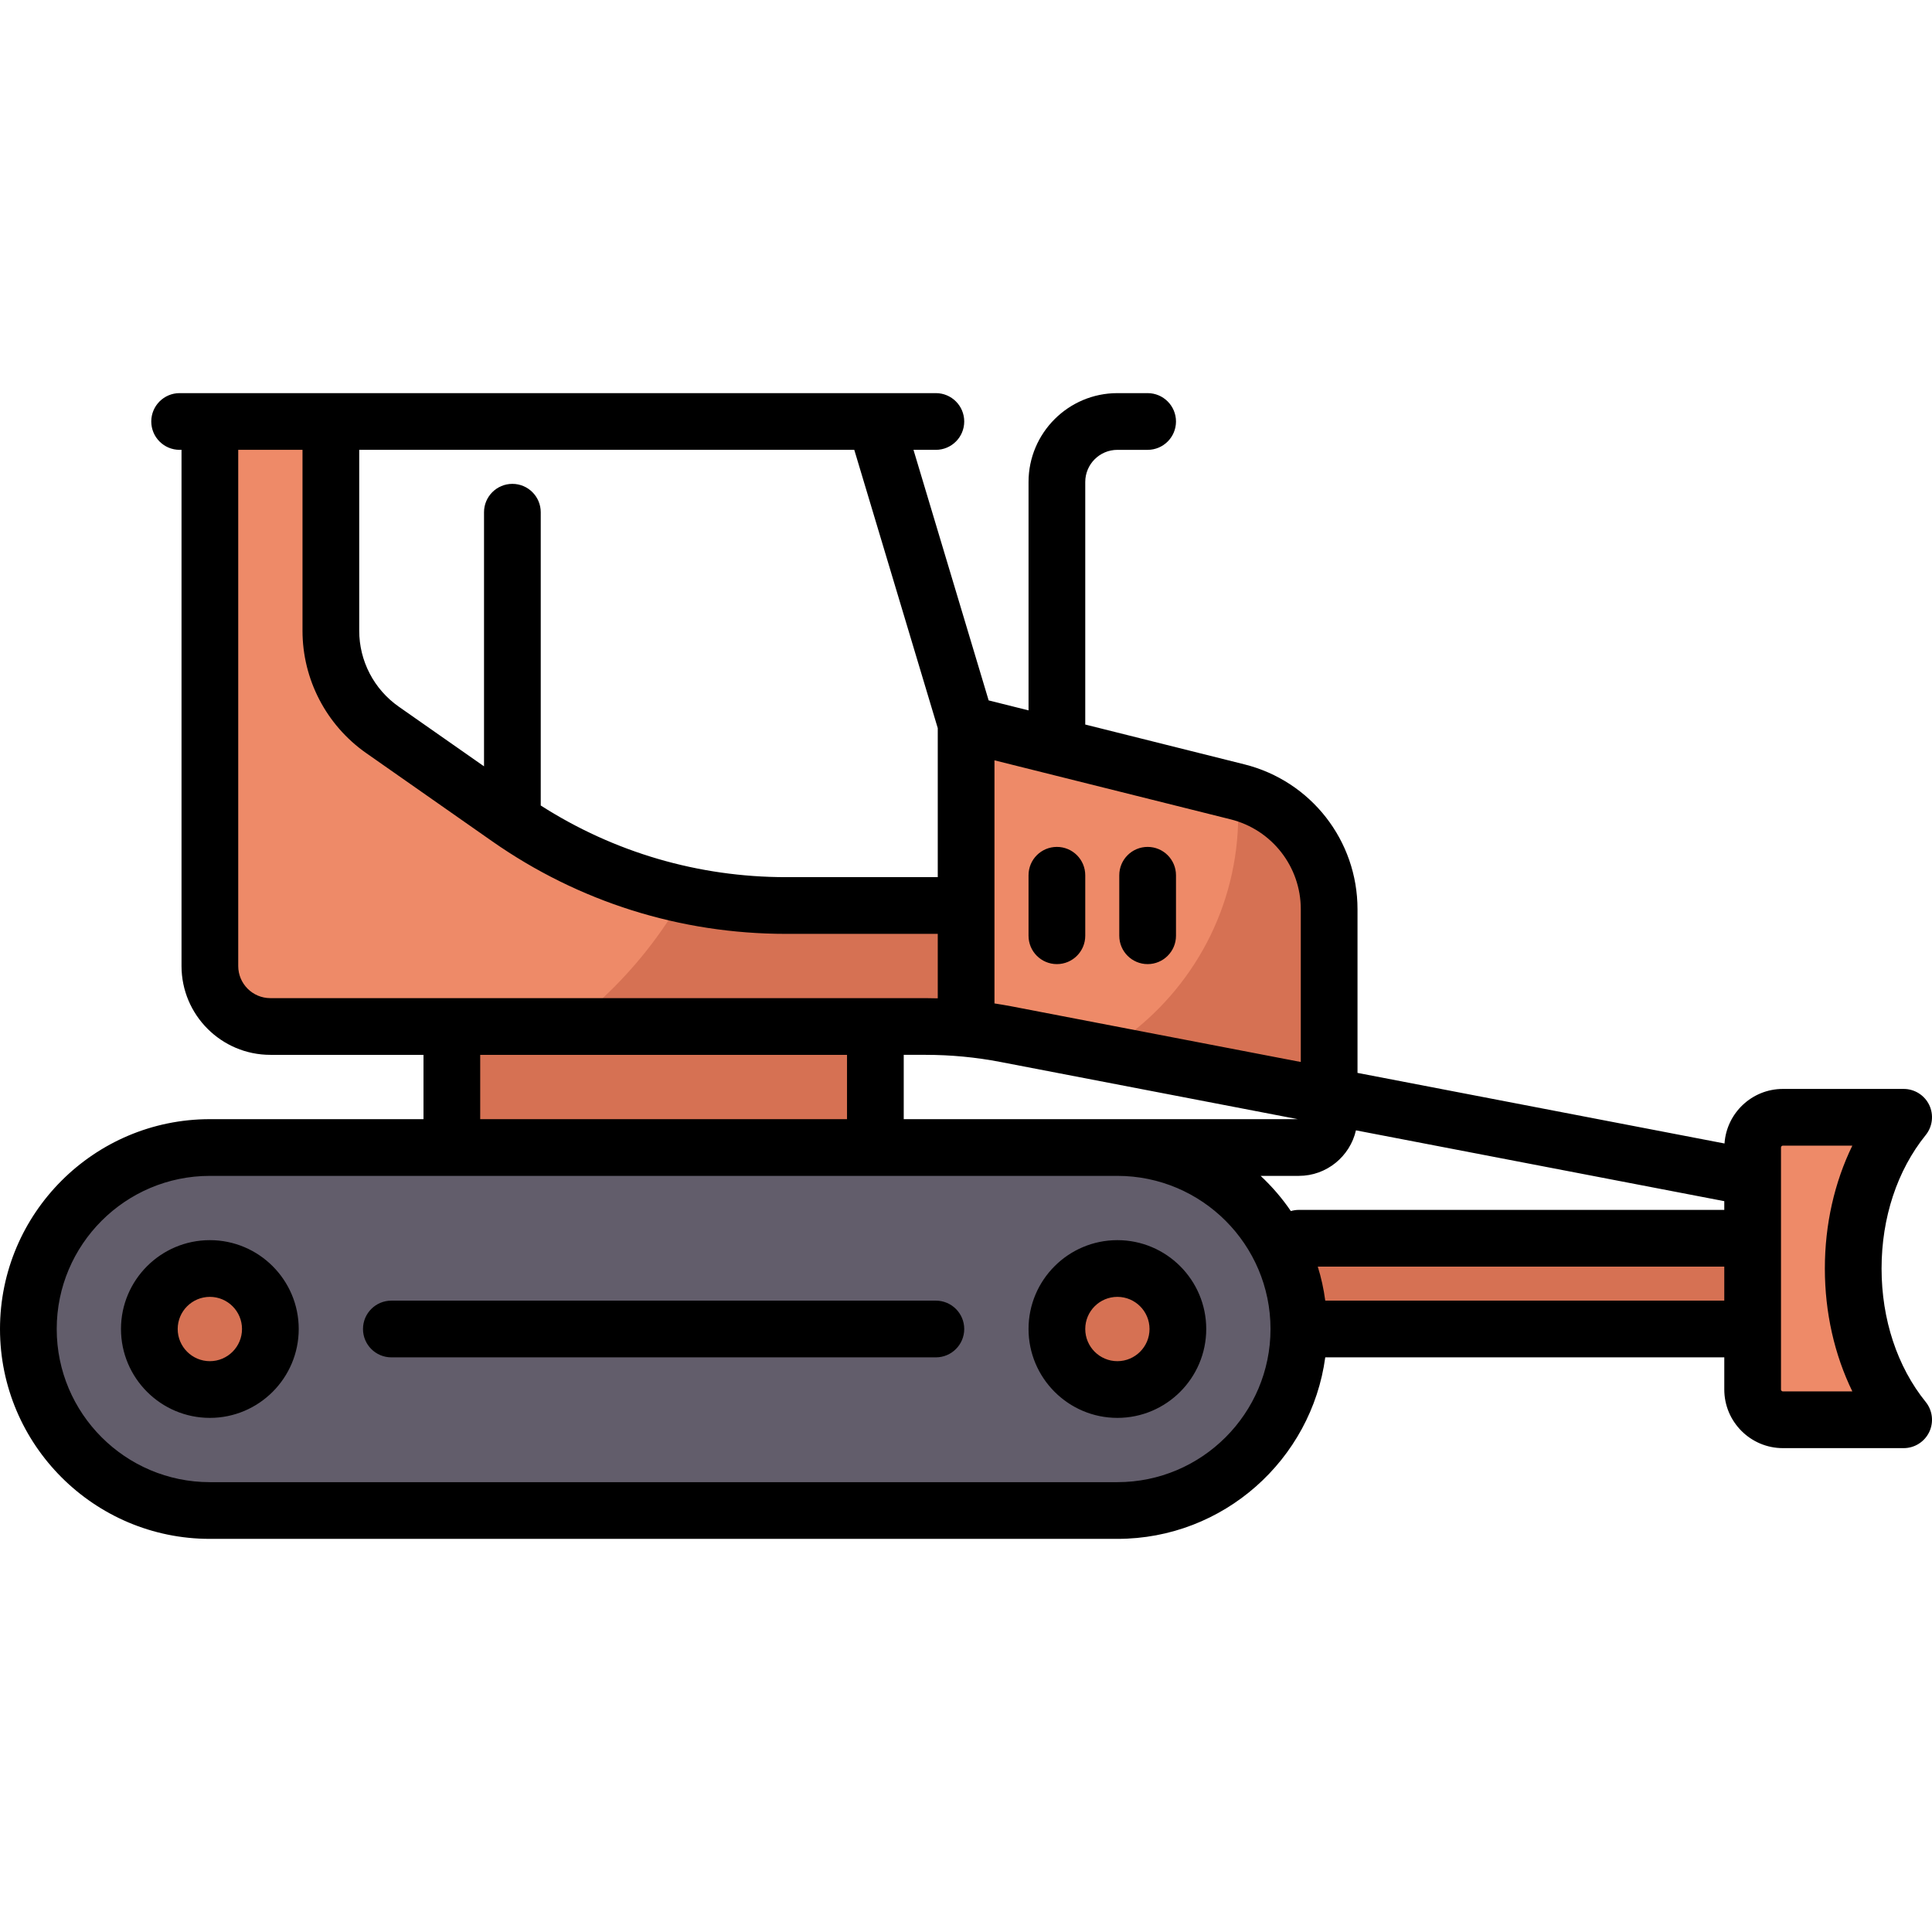 <?xml version="1.0" encoding="iso-8859-1"?>
<!-- Generator: Adobe Illustrator 19.0.0, SVG Export Plug-In . SVG Version: 6.00 Build 0)  -->
<svg version="1.1" id="Layer_1" xmlns="http://www.w3.org/2000/svg" xmlns:xlink="http://www.w3.org/1999/xlink" x="0px" y="0px"
	 viewBox="0 0 512 512" style="enable-background:new 0 0 512 512;" xml:space="preserve">
<path style="fill:#EE8A68;" d="M486.611,336.166c0-11.077,2.414-21.881,6.98-31.246l2.108-4.323h-23.215
	c-1.934,0-3.507,1.573-3.507,3.507v29.057v6.012v29.067c0,1.934,1.573,3.507,3.507,3.507h23.213l-2.104-4.321
	C489.025,358.049,486.611,347.239,486.611,336.166z"/>
<path style="fill:#D67153;" d="M346.355,336.566c0.853,2.715,1.482,5.58,1.872,8.514l0.347,2.61h111.386V332.66H345.129
	L346.355,336.566z"/>
<path style="fill:#EE8A68;" d="M267.386,269.622l80.343,15.457v-44.128c0-12.668-8.583-23.66-20.873-26.733l-66.318-16.573v70.848
	l2.541,0.398C264.368,269.09,265.885,269.335,267.386,269.622z M275.579,247.984v-16.031c0-2.486,2.023-4.509,4.509-4.509
	c2.487,0,4.509,2.023,4.509,4.509v16.031c0,2.486-2.022,4.509-4.509,4.509C277.602,252.493,275.579,250.47,275.579,247.984z
	 M299.626,247.984v-16.031c0-2.486,2.023-4.509,4.509-4.509c2.487,0,4.509,2.023,4.509,4.509v16.031
	c0,2.486-2.022,4.509-4.509,4.509C301.649,252.493,299.626,250.47,299.626,247.984z"/>
<path style="fill:#D67153;" d="M328.108,214.587c0.008,0.446,0.034,0.887,0.034,1.335c0,24.533-12.091,46.228-30.625,59.497
	l50.213,9.661v-44.129C347.73,228.721,339.719,218.075,328.108,214.587z"/>
<path style="fill:#625D6B;" d="M296.119,308.612h-240.5c-24.038,0-43.595,19.552-43.595,43.585
	c0,24.039,19.557,43.595,43.595,43.595h240.5c24.033,0,43.585-19.556,43.585-43.595
	C339.704,328.164,320.152,308.612,296.119,308.612z M296.119,372.748c-11.326,0-20.54-9.219-20.54-20.55
	c0-11.326,9.214-20.54,20.54-20.54c11.326,0,20.54,9.214,20.54,20.54C316.659,363.529,307.445,372.748,296.119,372.748z
	 M252.524,352.197c0,2.486-2.023,4.509-4.509,4.509H103.713c-2.487,0-4.509-2.023-4.509-4.509c0-2.487,2.022-4.509,4.509-4.509
	h144.302C250.502,347.688,252.524,349.711,252.524,352.197z M55.619,331.657c11.326,0,20.54,9.214,20.54,20.54
	c0,11.332-9.214,20.55-20.54,20.55c-11.332,0-20.55-9.219-20.55-20.55C35.069,340.872,44.287,331.657,55.619,331.657z"/>
<path style="fill:#D67153;" d="M296.119,340.675c-6.353,0-11.523,5.169-11.523,11.523c0,6.359,5.169,11.533,11.523,11.533
	s11.523-5.174,11.523-11.533C307.641,345.844,302.472,340.675,296.119,340.675z"/>
<path style="fill:#EE8A68;" d="M71.65,267.523h173.69c1.033,0,2.067,0.02,3.091,0.049l3.091,0.087v-23.181h-43.235
	c-27.383,0-53.714-8.301-76.148-24.004l-33.365-23.356c-9.769-6.843-15.602-18.043-15.602-29.962v-50.95H60.128V256
	C60.128,262.353,65.297,267.523,71.65,267.523z"/>
<g>
	<path style="fill:#D67153;" d="M208.287,244.478c-9.991,0-19.839-1.117-29.411-3.284c-6.131,9.887-13.731,18.768-22.502,26.329
		h88.967c1.033,0,2.067,0.02,3.091,0.049l3.091,0.087v-23.181H208.287z"/>
	<rect x="124.253" y="276.54" style="fill:#D67153;" width="103.222" height="23.055"/>
	<path style="fill:#D67153;" d="M55.619,363.731c6.353,0,11.523-5.174,11.523-11.533c0-6.353-5.169-11.523-11.523-11.523
		c-6.359,0-11.533,5.169-11.533,11.523C44.086,358.557,49.259,363.731,55.619,363.731z"/>
</g>
<path d="M511.27,292.842c1.242,2.615,0.882,5.711-0.942,7.966c-7.535,9.328-11.693,21.883-11.693,35.359
	c0,13.476,4.158,26.041,11.693,35.359c1.824,2.254,2.184,5.35,0.942,7.966c-1.252,2.615-3.888,4.278-6.783,4.278h-32.003
	c-8.557,0-15.53-6.974-15.53-15.53v-8.527H351.207c-3.677,27.123-26.973,48.104-55.088,48.104h-240.5
	C24.949,407.817,0,382.868,0,352.198c0-30.66,24.949-55.609,55.619-55.609h56.611v-17.043H71.65
	c-12.985,0-23.546-10.561-23.546-23.546V119.213h-0.501c-4.158,0-7.515-3.367-7.515-7.515s3.357-7.515,7.515-7.515h184.421
	c0.02,0,0.04,0,0.07,0h15.921c4.148,0,7.515,3.367,7.515,7.515s-3.367,7.515-7.515,7.515h-5.932l19.919,66.4l10.571,2.645v-60.528
	c0-12.985,10.561-23.546,23.546-23.546h8.016c4.148,0,7.515,3.367,7.515,7.515s-3.367,7.515-7.515,7.515h-8.016
	c-4.699,0-8.517,3.817-8.517,8.517v64.135c0,0.05-0.01,0.1-0.01,0.14l42.172,10.551c17.655,4.409,29.989,20.199,29.989,38.395
	v43.375l97.26,18.707c0.551-8.066,7.274-14.458,15.47-14.458h32.003C507.382,288.574,510.017,290.237,511.27,292.842z
	 M490.89,303.603h-18.406c-0.271,0-0.501,0.22-0.501,0.501V312c0,0.02,0,0.03,0,0.05v24.117v32.073c0,0.271,0.23,0.501,0.501,0.501
	h18.406c-4.749-9.749-7.284-20.921-7.284-32.574C483.606,324.524,486.14,313.342,490.89,303.603z M456.953,344.683v-9.018H349.223
	c0.912,2.906,1.573,5.932,1.984,9.018H456.953z M456.953,320.636v-2.315l-97.611-18.767c-1.583,6.893-7.755,12.064-15.13,12.064
	h-10.13c2.996,2.805,5.691,5.922,8.006,9.328c0.681-0.2,1.393-0.311,2.124-0.311H456.953z M344.724,281.44v-40.489
	c0-11.282-7.655-21.081-18.596-23.817l-62.582-15.641v64.426c1.473,0.23,2.946,0.471,4.409,0.751L344.724,281.44z M296.119,296.589
	h47.793l-78.794-15.16c-6.503-1.252-13.156-1.884-19.779-1.884h-5.841v17.043H296.119z M336.698,352.198
	c0-22.374-18.206-40.579-40.579-40.579h-240.5c-22.384,0-40.589,18.206-40.589,40.579c0,22.384,18.206,40.589,40.589,40.589h240.5
	C318.493,392.787,336.698,374.582,336.698,352.198z M248.516,264.567v-17.083h-40.229c-28.005,0-54.927-8.487-77.872-24.548
	L97.05,199.58c-10.571-7.404-16.883-19.518-16.883-32.423v-47.944H63.133V256c0,4.699,3.817,8.517,8.517,8.517h173.69
	C246.402,264.517,247.464,264.537,248.516,264.567z M248.516,232.454v-39.487l-22.123-73.754h-90.607H95.196v47.944
	c0,8.006,3.918,15.52,10.47,20.109l22.604,15.821v-67.342c0-4.148,3.367-7.515,7.515-7.515c4.148,0,7.515,3.367,7.515,7.515v77.722
	c19.438,12.434,41.792,18.987,64.987,18.987L248.516,232.454L248.516,232.454z M224.469,296.589v-17.043h-97.21v17.043H224.469z
	 M296.119,328.652c12.985,0,23.546,10.561,23.546,23.546s-10.561,23.556-23.546,23.556s-23.546-10.571-23.546-23.556
	S283.134,328.652,296.119,328.652z M304.636,352.198c0-4.699-3.817-8.517-8.517-8.517s-8.517,3.817-8.517,8.517
	s3.817,8.527,8.517,8.527S304.636,356.897,304.636,352.198z M304.135,224.438c-4.148,0-7.515,3.357-7.515,7.515v16.031
	c0,4.148,3.367,7.515,7.515,7.515c4.148,0,7.515-3.367,7.515-7.515v-16.031C311.649,227.795,308.283,224.438,304.135,224.438z
	 M280.088,224.438c-4.158,0-7.515,3.357-7.515,7.515v16.031c0,4.148,3.357,7.515,7.515,7.515c4.148,0,7.515-3.367,7.515-7.515
	v-16.031C287.602,227.795,284.236,224.438,280.088,224.438z M103.713,344.683c-4.148,0-7.515,3.367-7.515,7.515
	s3.367,7.515,7.515,7.515h144.302c4.148,0,7.515-3.367,7.515-7.515s-3.367-7.515-7.515-7.515H103.713z M55.619,328.652
	c12.985,0,23.546,10.561,23.546,23.546s-10.561,23.556-23.546,23.556s-23.556-10.571-23.556-23.556S42.633,328.652,55.619,328.652z
	 M64.135,352.198c0-4.699-3.817-8.517-8.517-8.517s-8.527,3.817-8.527,8.517s3.827,8.527,8.527,8.527S64.135,356.897,64.135,352.198
	z"/>
<g>
</g>
<g>
</g>
<g>
</g>
<g>
</g>
<g>
</g>
<g>
</g>
<g>
</g>
<g>
</g>
<g>
</g>
<g>
</g>
<g>
</g>
<g>
</g>
<g>
</g>
<g>
</g>
<g>
</g>
</svg>
